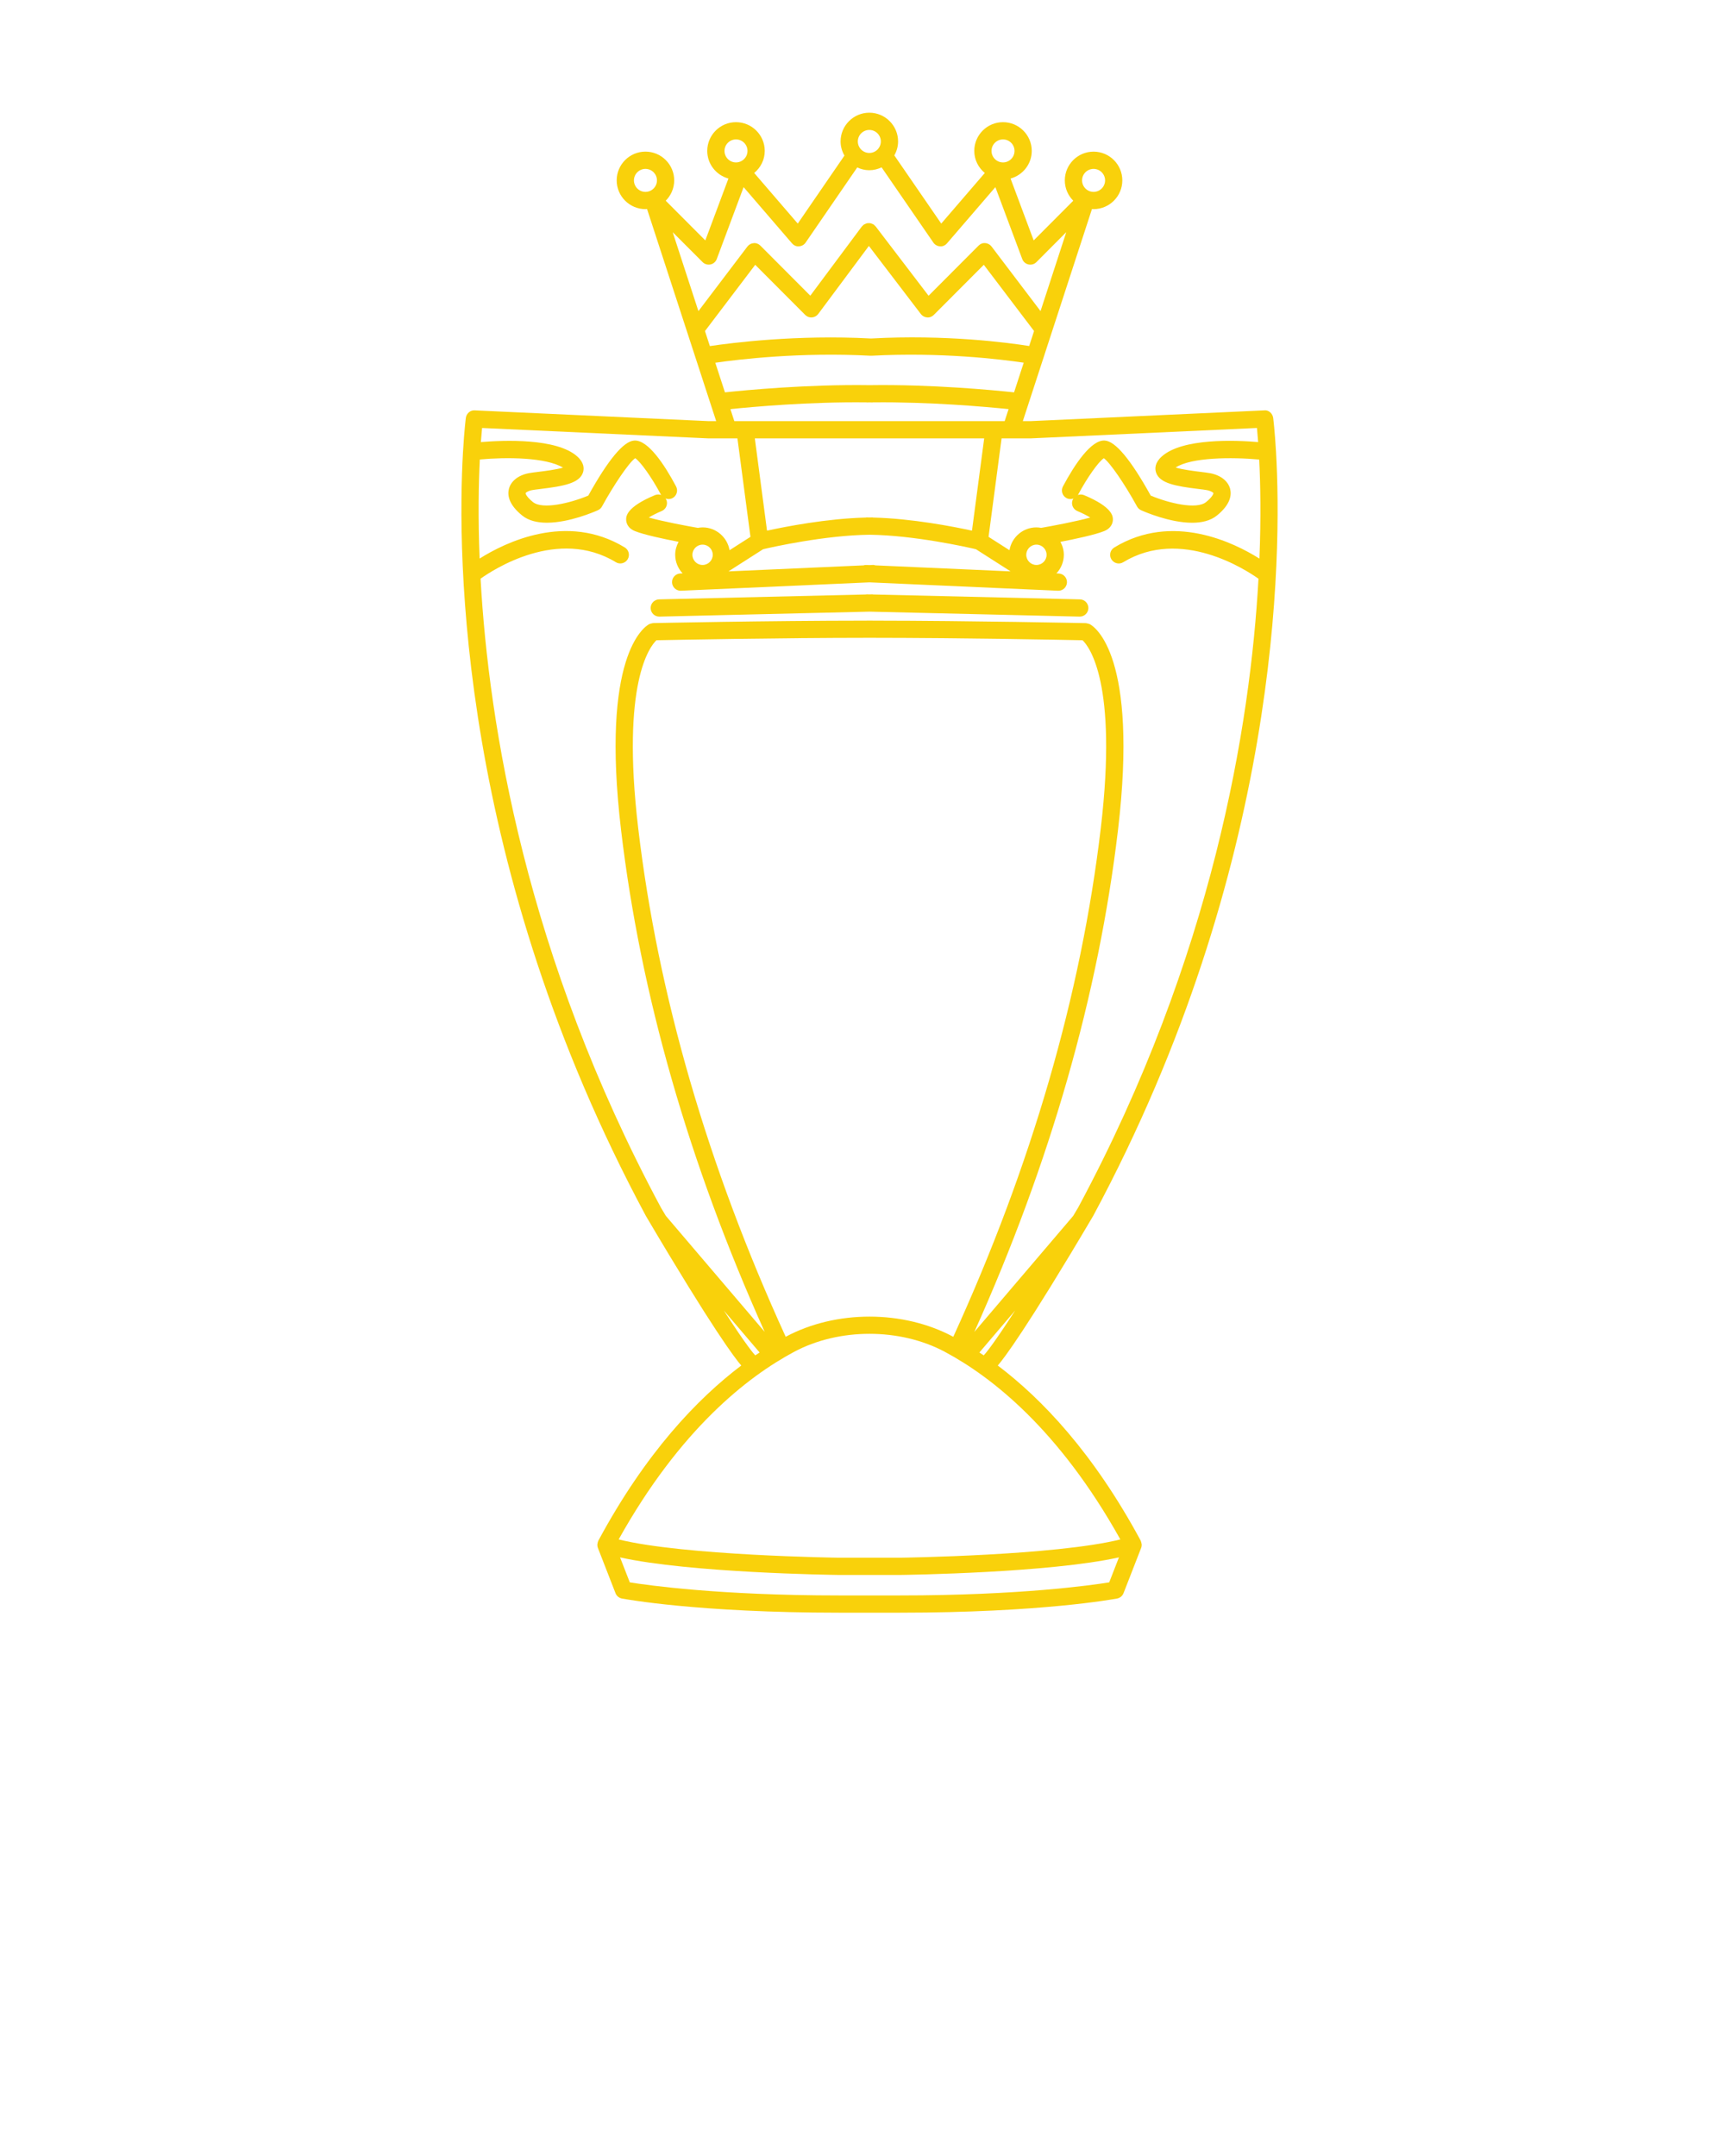 <svg xmlns="http://www.w3.org/2000/svg" xmlns:xlink="http://www.w3.org/1999/xlink" version="1.1" x="0px" y="0px"
  viewBox="0 0 100 125" style="enable-background:new 0 0 100 100;" xml:space="preserve">
  <g>
    <path fill="#f9d10b"
      d="M38.219,35.75c0.004,0,0.008,0,0.012,0L50.406,35.462L62.582,35.75   c0.004,0,0.008,0,0.012,0c0.271,0,0.494-0.216,0.5-0.488   c0.006-0.276-0.212-0.505-0.488-0.512l-11.983-0.283   c-0.017-0.001-0.033-0.01-0.051-0.009L50.406,34.462l-0.166-0.004   c-0.018-0-0.033,0.008-0.05,0.009L38.207,34.75   c-0.276,0.007-0.495,0.235-0.488,0.512C37.725,35.534,37.948,35.75,38.219,35.75z" />
    <path fill="#f9d10b"
      d="M73.975,26.249c0-0.001,0.001-0.001,0.001-0.002   c0.002-0.014-0.004-0.026-0.003-0.039c-0.072-1.244-0.161-1.947-0.166-1.984   c-0.036-0.256-0.273-0.466-0.518-0.431l-13.562,0.624h-0.433l1.195-3.666   c0.003-0.011,0.01-0.021,0.012-0.032c0-0.002-0-0.003-0-0.005   l2.802-8.598c0.031,0.002,0.061,0.009,0.092,0.009   c0.919,0,1.667-0.748,1.667-1.667s-0.748-1.666-1.667-1.666   s-1.667,0.747-1.667,1.666c0,0.46,0.188,0.877,0.49,1.179l-2.294,2.302   l-1.341-3.588C59.289,10.157,59.812,9.516,59.812,8.75   c0-0.919-0.748-1.667-1.667-1.667S56.479,7.831,56.479,8.75   c0,0.516,0.241,0.973,0.611,1.279l-2.525,2.934l-2.72-3.954   c0.135-0.24,0.218-0.513,0.218-0.808c0-0.919-0.748-1.667-1.667-1.667   s-1.667,0.748-1.667,1.667c0,0.299,0.086,0.577,0.224,0.82l-2.706,3.942   l-2.525-2.934C44.092,9.723,44.333,9.266,44.333,8.75   c0-0.919-0.748-1.667-1.667-1.667S41,7.831,41,8.75c0,0.766,0.523,1.407,1.228,1.601   l-1.34,3.588l-2.295-2.302c0.303-0.302,0.491-0.719,0.491-1.18   c0-0.919-0.748-1.666-1.667-1.666S35.75,9.539,35.75,10.458S36.498,12.125,37.417,12.125   c0.032,0,0.061-0.008,0.092-0.009l2.802,8.598   c0,0.001-0,0.001-0,0.002c0.001,0.006,0.005,0.01,0.006,0.016   l1.201,3.685h-0.432l-13.562-0.624c-0.254-0.022-0.482,0.175-0.518,0.431   c-0.005,0.037-0.093,0.73-0.164,1.958c-0,0.022-0.008,0.043-0.005,0.065   c0,0.001,0.001,0.002,0.001,0.003c-0.336,5.902-0.272,23.994,10.608,44.254   c3.883,6.576,5.173,8.26,5.526,8.666c-2.542,1.923-5.539,5.055-8.286,10.156   c-0.003,0.006-0.002,0.012-0.005,0.018c-0.023,0.046-0.034,0.096-0.041,0.147   c-0.003,0.017-0.01,0.033-0.011,0.05c-0.003,0.068,0.006,0.137,0.032,0.204   l0.001,0.004c0,0,0,0,0,0c0,0,0,0,0,0   l1.02,2.621c0.062,0.16,0.204,0.277,0.373,0.31C36.231,92.712,40.484,93.5,48.625,93.5   h3.562c8.141,0,12.395-0.788,12.572-0.821c0.169-0.032,0.31-0.149,0.373-0.31   l1.02-2.621c0-0,0-0,0-0c0-0,0-0,0-0   l0.001-0.004c0.026-0.067,0.035-0.136,0.032-0.204   c-0.001-0.018-0.009-0.034-0.012-0.052c-0.008-0.05-0.018-0.099-0.04-0.144   c-0.003-0.006-0.002-0.013-0.005-0.019c-2.747-5.101-5.744-8.233-8.286-10.155   c0.354-0.406,1.645-2.092,5.536-8.683C74.25,50.24,74.312,32.149,73.975,26.249z    M63.396,9.792c0.368,0,0.667,0.299,0.667,0.666c0,0.368-0.299,0.667-0.667,0.667   s-0.667-0.299-0.667-0.667C62.729,10.091,63.028,9.792,63.396,9.792z M36.75,10.458   c0-0.367,0.299-0.666,0.667-0.666s0.667,0.299,0.667,0.666   c0,0.368-0.299,0.667-0.667,0.667S36.75,10.826,36.75,10.458z M72.936,25.63   c-1.339-0.112-4.388-0.233-5.581,0.83c-0.407,0.362-0.41,0.702-0.341,0.924   c0.2,0.639,1.142,0.803,2.451,0.964c0.207,0.025,0.385,0.047,0.504,0.069   c0.248,0.047,0.362,0.146,0.374,0.174C70.346,28.625,70.285,28.812,69.915,29.111   c-0.555,0.446-2.153,0.062-3.206-0.377c-1.154-2.081-2.048-3.154-2.658-3.191   c-0.793-0.068-1.772,1.418-2.432,2.66c-0.129,0.244-0.036,0.547,0.208,0.676   c0.131,0.07,0.276,0.071,0.405,0.024c-0.016,0.024-0.037,0.044-0.048,0.072   c-0.106,0.255,0.014,0.548,0.269,0.654c0.264,0.11,0.541,0.25,0.751,0.376   c-0.815,0.228-2.207,0.489-2.847,0.6c-0.09-0.016-0.181-0.028-0.275-0.028   c-0.785,0-1.435,0.574-1.562,1.323l-1.212-0.775l0.755-5.708h1.666   c0.004,0,0.007-0.002,0.011-0.002c0.004-0,0.008,0.002,0.012,0.001   l13.115-0.603C72.887,25.019,72.911,25.294,72.936,25.63z M50.755,32.779   c-0.061-0.022-0.127-0.032-0.193-0.022l-0.155,0.007l-0.155-0.007   c-0.066-0.008-0.131,0-0.191,0.022l-7.831,0.348l2.01-1.285   c0.505-0.118,3.564-0.808,6.167-0.839c2.6,0.031,5.662,0.721,6.167,0.839   l2.01,1.285L50.755,32.779z M40.729,31.577c0.325,0,0.59,0.265,0.59,0.59   c0,0.324-0.265,0.589-0.59,0.589s-0.589-0.265-0.589-0.589   C40.14,31.842,40.404,31.577,40.729,31.577z M50.229,25.417h0.354h6.471   l-0.707,5.349c-1.059-0.231-3.494-0.707-5.731-0.759   C50.605,30.006,50.595,30,50.583,30c-0.059,0-0.118,0.002-0.177,0.003   C50.347,30.002,50.288,30,50.229,30c-0.012,0-0.021,0.006-0.033,0.007   c-2.237,0.052-4.672,0.528-5.731,0.759l-0.707-5.349H50.229z M60.083,32.756   c-0.325,0-0.589-0.265-0.589-0.589c0-0.325,0.264-0.59,0.589-0.59   s0.589,0.265,0.589,0.59C60.672,32.491,60.408,32.756,60.083,32.756z    M50.404,22.331c-3.602-0.053-7.188,0.29-8.378,0.417l-0.56-1.717   c1.347-0.194,4.928-0.625,9.001-0.406c0.009,0.001,0.018-0.004,0.027-0.004   c0.01-0,0.018,0.004,0.027,0.004c4.045-0.218,7.51,0.208,8.825,0.403   l-0.56,1.72C57.595,22.62,54.005,22.277,50.404,22.331z M40.868,19.194   l2.913-3.841l2.897,2.905c0.103,0.103,0.243,0.157,0.39,0.146   c0.145-0.011,0.278-0.084,0.365-0.2l2.937-3.945l3.014,3.949   c0.087,0.114,0.22,0.186,0.364,0.195c0.149,0.013,0.285-0.044,0.387-0.146   l2.897-2.905l2.913,3.84l-0.283,0.869c-1.214-0.193-4.817-0.675-9.168-0.436   c-4.312-0.231-8.096,0.254-9.342,0.44L40.868,19.194z M58.146,8.083   c0.368,0,0.667,0.299,0.667,0.667s-0.299,0.667-0.667,0.667   S57.479,9.118,57.479,8.75S57.778,8.083,58.146,8.083z M50.396,7.534   c0.368,0,0.667,0.299,0.667,0.667s-0.299,0.667-0.667,0.667   s-0.667-0.299-0.667-0.667S50.028,7.534,50.396,7.534z M42,8.75   c0-0.368,0.299-0.667,0.667-0.667S43.333,8.382,43.333,8.75   s-0.299,0.667-0.667,0.667S42,9.118,42,8.75z M40.729,15.196   c0.12,0.121,0.293,0.171,0.46,0.136c0.166-0.035,0.303-0.154,0.362-0.313   l1.557-4.169l2.804,3.258c0.101,0.117,0.245,0.19,0.406,0.173   c0.155-0.008,0.297-0.088,0.385-0.216l2.991-4.356   c0.214,0.1,0.45,0.16,0.701,0.16c0.256,0,0.495-0.062,0.712-0.166   l3.001,4.362c0.088,0.128,0.23,0.208,0.385,0.216   c0.151,0.02,0.305-0.056,0.406-0.173l2.804-3.258l1.558,4.169   c0.06,0.16,0.196,0.278,0.362,0.313c0.168,0.037,0.34-0.014,0.46-0.136   L61.812,13.461l-1.491,4.576l-2.84-3.745c-0.087-0.115-0.22-0.188-0.365-0.197   c-0.149-0.017-0.286,0.044-0.388,0.146l-2.898,2.906l-3.069-4.021   c-0.015-0.019-0.035-0.029-0.052-0.046c-0.017-0.017-0.027-0.037-0.046-0.052   c-0.008-0.006-0.018-0.007-0.027-0.013c-0.031-0.02-0.064-0.033-0.098-0.046   c-0.026-0.01-0.051-0.021-0.078-0.026c-0.036-0.007-0.072-0.006-0.109-0.005   c-0.027,0.001-0.053-0-0.08,0.005c-0.034,0.006-0.065,0.02-0.097,0.034   c-0.029,0.012-0.058,0.024-0.085,0.041c-0.009,0.006-0.02,0.007-0.029,0.014   c-0.019,0.015-0.03,0.036-0.046,0.053c-0.016,0.017-0.037,0.027-0.052,0.046   l-2.988,4.012l-2.893-2.901c-0.102-0.103-0.247-0.162-0.388-0.146   c-0.145,0.01-0.277,0.082-0.365,0.197l-2.84,3.745l-1.491-4.576L40.729,15.196z    M42.343,23.72c1.315-0.136,4.576-0.429,7.882-0.391   c0.005,0.001,0.009,0.003,0.013,0.004c0.057-0.001,0.113-0.001,0.17-0.002   c0.055,0.001,0.111,0.001,0.166,0.002c0.003,0,0.006,0,0.009,0   c0.007,0,0.012-0.003,0.018-0.004c3.3-0.036,6.554,0.256,7.867,0.391   l-0.227,0.697h-7.659h-0.354h-7.659L42.343,23.72z M41.061,25.416   c0.005,0.001,0.008-0.002,0.013-0.001c0.004,0,0.007,0.002,0.01,0.002   h1.666l0.755,5.708l-1.212,0.775c-0.128-0.75-0.778-1.323-1.563-1.323   c-0.094,0-0.185,0.012-0.275,0.028c-0.638-0.11-2.021-0.369-2.846-0.601   c0.211-0.125,0.486-0.266,0.75-0.375c0.255-0.106,0.375-0.399,0.269-0.654   c-0.012-0.028-0.033-0.047-0.048-0.072c0.128,0.047,0.274,0.046,0.405-0.024   c0.244-0.129,0.337-0.432,0.208-0.676c-0.659-1.242-1.63-2.723-2.431-2.66   c-0.61,0.037-1.504,1.11-2.658,3.191c-1.053,0.439-2.651,0.822-3.206,0.377   C30.528,28.812,30.466,28.625,30.469,28.593c0.012-0.029,0.126-0.129,0.374-0.176   c0.12-0.022,0.298-0.044,0.505-0.069c1.309-0.161,2.251-0.324,2.451-0.964   c0.069-0.222,0.066-0.562-0.341-0.924c-1.192-1.062-4.242-0.94-5.581-0.829   c0.025-0.337,0.049-0.612,0.069-0.817L41.061,25.416z M27.859,33.551   c0.721-0.516,4.49-2.993,7.84-0.957c0.236,0.146,0.543,0.069,0.687-0.167   c0.144-0.235,0.068-0.543-0.167-0.687c-3.373-2.052-6.943-0.283-8.415,0.644   c-0.097-2.425-0.057-4.373,0.012-5.744c1.549-0.143,3.824-0.128,4.822,0.472   c-0.399,0.118-1.103,0.205-1.411,0.243c-0.232,0.028-0.433,0.054-0.569,0.079   c-0.61,0.116-1.042,0.458-1.157,0.914c-0.087,0.349-0.025,0.898,0.77,1.54   c0.38,0.308,0.893,0.418,1.434,0.418c1.288,0,2.738-0.626,2.959-0.726   c0.1-0.044,0.182-0.12,0.234-0.216c0.646-1.18,1.541-2.528,1.924-2.8   c0.305,0.195,0.971,1.132,1.487,2.106c0.006,0.011,0.017,0.018,0.024,0.029   c-0.112-0.039-0.238-0.043-0.358,0.004c-1.683,0.701-1.679,1.244-1.677,1.423   c0.001,0.14,0.053,0.484,0.517,0.669c0.527,0.211,1.672,0.455,2.523,0.619   c-0.122,0.225-0.197,0.478-0.197,0.751c0,0.417,0.165,0.794,0.429,1.078   l-0.133,0.006c-0.276,0.012-0.49,0.245-0.478,0.521   C38.971,34.04,39.192,34.25,39.458,34.25c0.008,0,0.015,0,0.022-0.001L50.406,33.764   l10.926,0.485C61.339,34.25,61.347,34.25,61.354,34.25c0.266,0,0.487-0.21,0.499-0.478   c0.012-0.276-0.202-0.51-0.478-0.521l-0.133-0.006   c0.264-0.284,0.429-0.661,0.429-1.078c0-0.273-0.075-0.526-0.197-0.751   c0.851-0.165,1.996-0.409,2.523-0.619c0.464-0.185,0.517-0.529,0.518-0.669   c0.001-0.179,0.005-0.722-1.677-1.423c-0.12-0.048-0.245-0.044-0.358-0.004   c0.007-0.011,0.018-0.017,0.024-0.029c0.516-0.974,1.181-1.91,1.487-2.106   c0.354,0.254,1.203,1.482,1.925,2.8c0.052,0.096,0.135,0.172,0.234,0.216   c0.221,0.1,1.671,0.726,2.959,0.726c0.542,0,1.054-0.11,1.435-0.418   c0.794-0.642,0.856-1.191,0.769-1.54c-0.115-0.456-0.547-0.798-1.158-0.914   c-0.135-0.025-0.335-0.051-0.568-0.079c-0.314-0.039-1.039-0.128-1.434-0.251   c0.904-0.594,3.254-0.608,4.844-0.463c0.069,1.371,0.109,3.319,0.013,5.744   c-1.472-0.927-5.044-2.697-8.415-0.645c-0.236,0.144-0.311,0.451-0.167,0.687   c0.145,0.236,0.451,0.312,0.687,0.167c3.341-2.031,7.118,0.443,7.84,0.958   c-0.47,8.466-2.63,21.886-10.447,36.444c-0.103,0.175-0.196,0.33-0.295,0.498   l-5.729,6.725c4.389-9.772,7.2-19.555,8.327-29.097   c1.193-10.108-1.342-11.779-1.635-11.937c-0.005-0.003-0.011-0.002-0.016-0.005   c-0.029-0.014-0.06-0.02-0.092-0.028c-0.032-0.009-0.063-0.019-0.095-0.021   c-0.008-0.001-0.015-0.005-0.023-0.005c-0.066-0.001-6.554-0.139-12.362-0.145   c-0.001,0-0.002-0.001-0.003-0.001c-0.059,0-0.118,0-0.177,0   c-0.059,0-0.119-0-0.177-0c-0.001,0-0.002,0.001-0.003,0.001   C44.418,35.986,37.93,36.124,37.864,36.125c-0.007,0-0.013,0.004-0.02,0.004   c-0.029,0.002-0.056,0.012-0.085,0.019c-0.036,0.009-0.073,0.015-0.105,0.031   c-0.005,0.002-0.011,0.002-0.016,0.005c-0.293,0.157-2.828,1.828-1.635,11.937   c1.126,9.542,3.937,19.325,8.326,29.096l-5.731-6.726   c-0.096-0.162-0.184-0.31-0.284-0.478   C30.492,55.445,28.33,42.019,27.859,33.551z M45.562,77.496   c-0.004,0.002-0.009,0.005-0.014,0.008c-4.528-9.91-7.411-19.832-8.552-29.5   c-0.994-8.425,0.685-10.528,1.057-10.883c1.024-0.021,7.003-0.139,12.353-0.142   c5.35,0.003,11.329,0.12,12.352,0.142c0.373,0.356,2.051,2.461,1.057,10.883   c-1.141,9.668-4.024,19.59-8.552,29.501c-0.004-0.002-0.009-0.005-0.013-0.007   C52.354,75.946,48.458,75.948,45.562,77.496z M43.763,78.557   c-0.025-0.025-0.427-0.441-1.804-2.58l2.077,2.437   c-0.085,0.056-0.169,0.11-0.255,0.169C43.773,78.575,43.771,78.564,43.763,78.557z    M64.302,91.742C63.243,91.912,59.09,92.5,52.187,92.5H48.625   c-6.903,0-11.055-0.588-12.115-0.758l-0.564-1.448   C39.981,91.192,48.239,91.308,48.625,91.312h3.568   c0.38-0.004,8.638-0.12,12.673-1.019L64.302,91.742z M64.947,89.253   c-3.769,0.937-12.671,1.059-12.76,1.06h-3.556   c-0.095-0.001-8.997-0.123-12.767-1.06c3.562-6.388,7.479-9.437,10.169-10.875   c2.607-1.395,6.137-1.395,8.745,0c0,0.001,0,0.001,0,0.001   C57.469,79.816,61.385,82.865,64.947,89.253z M56.776,78.414l2.075-2.436   c-1.376,2.137-1.774,2.55-1.793,2.568c-0.012,0.011-0.016,0.025-0.027,0.037   C56.945,78.524,56.862,78.471,56.776,78.414z" />
  </g>
</svg>
